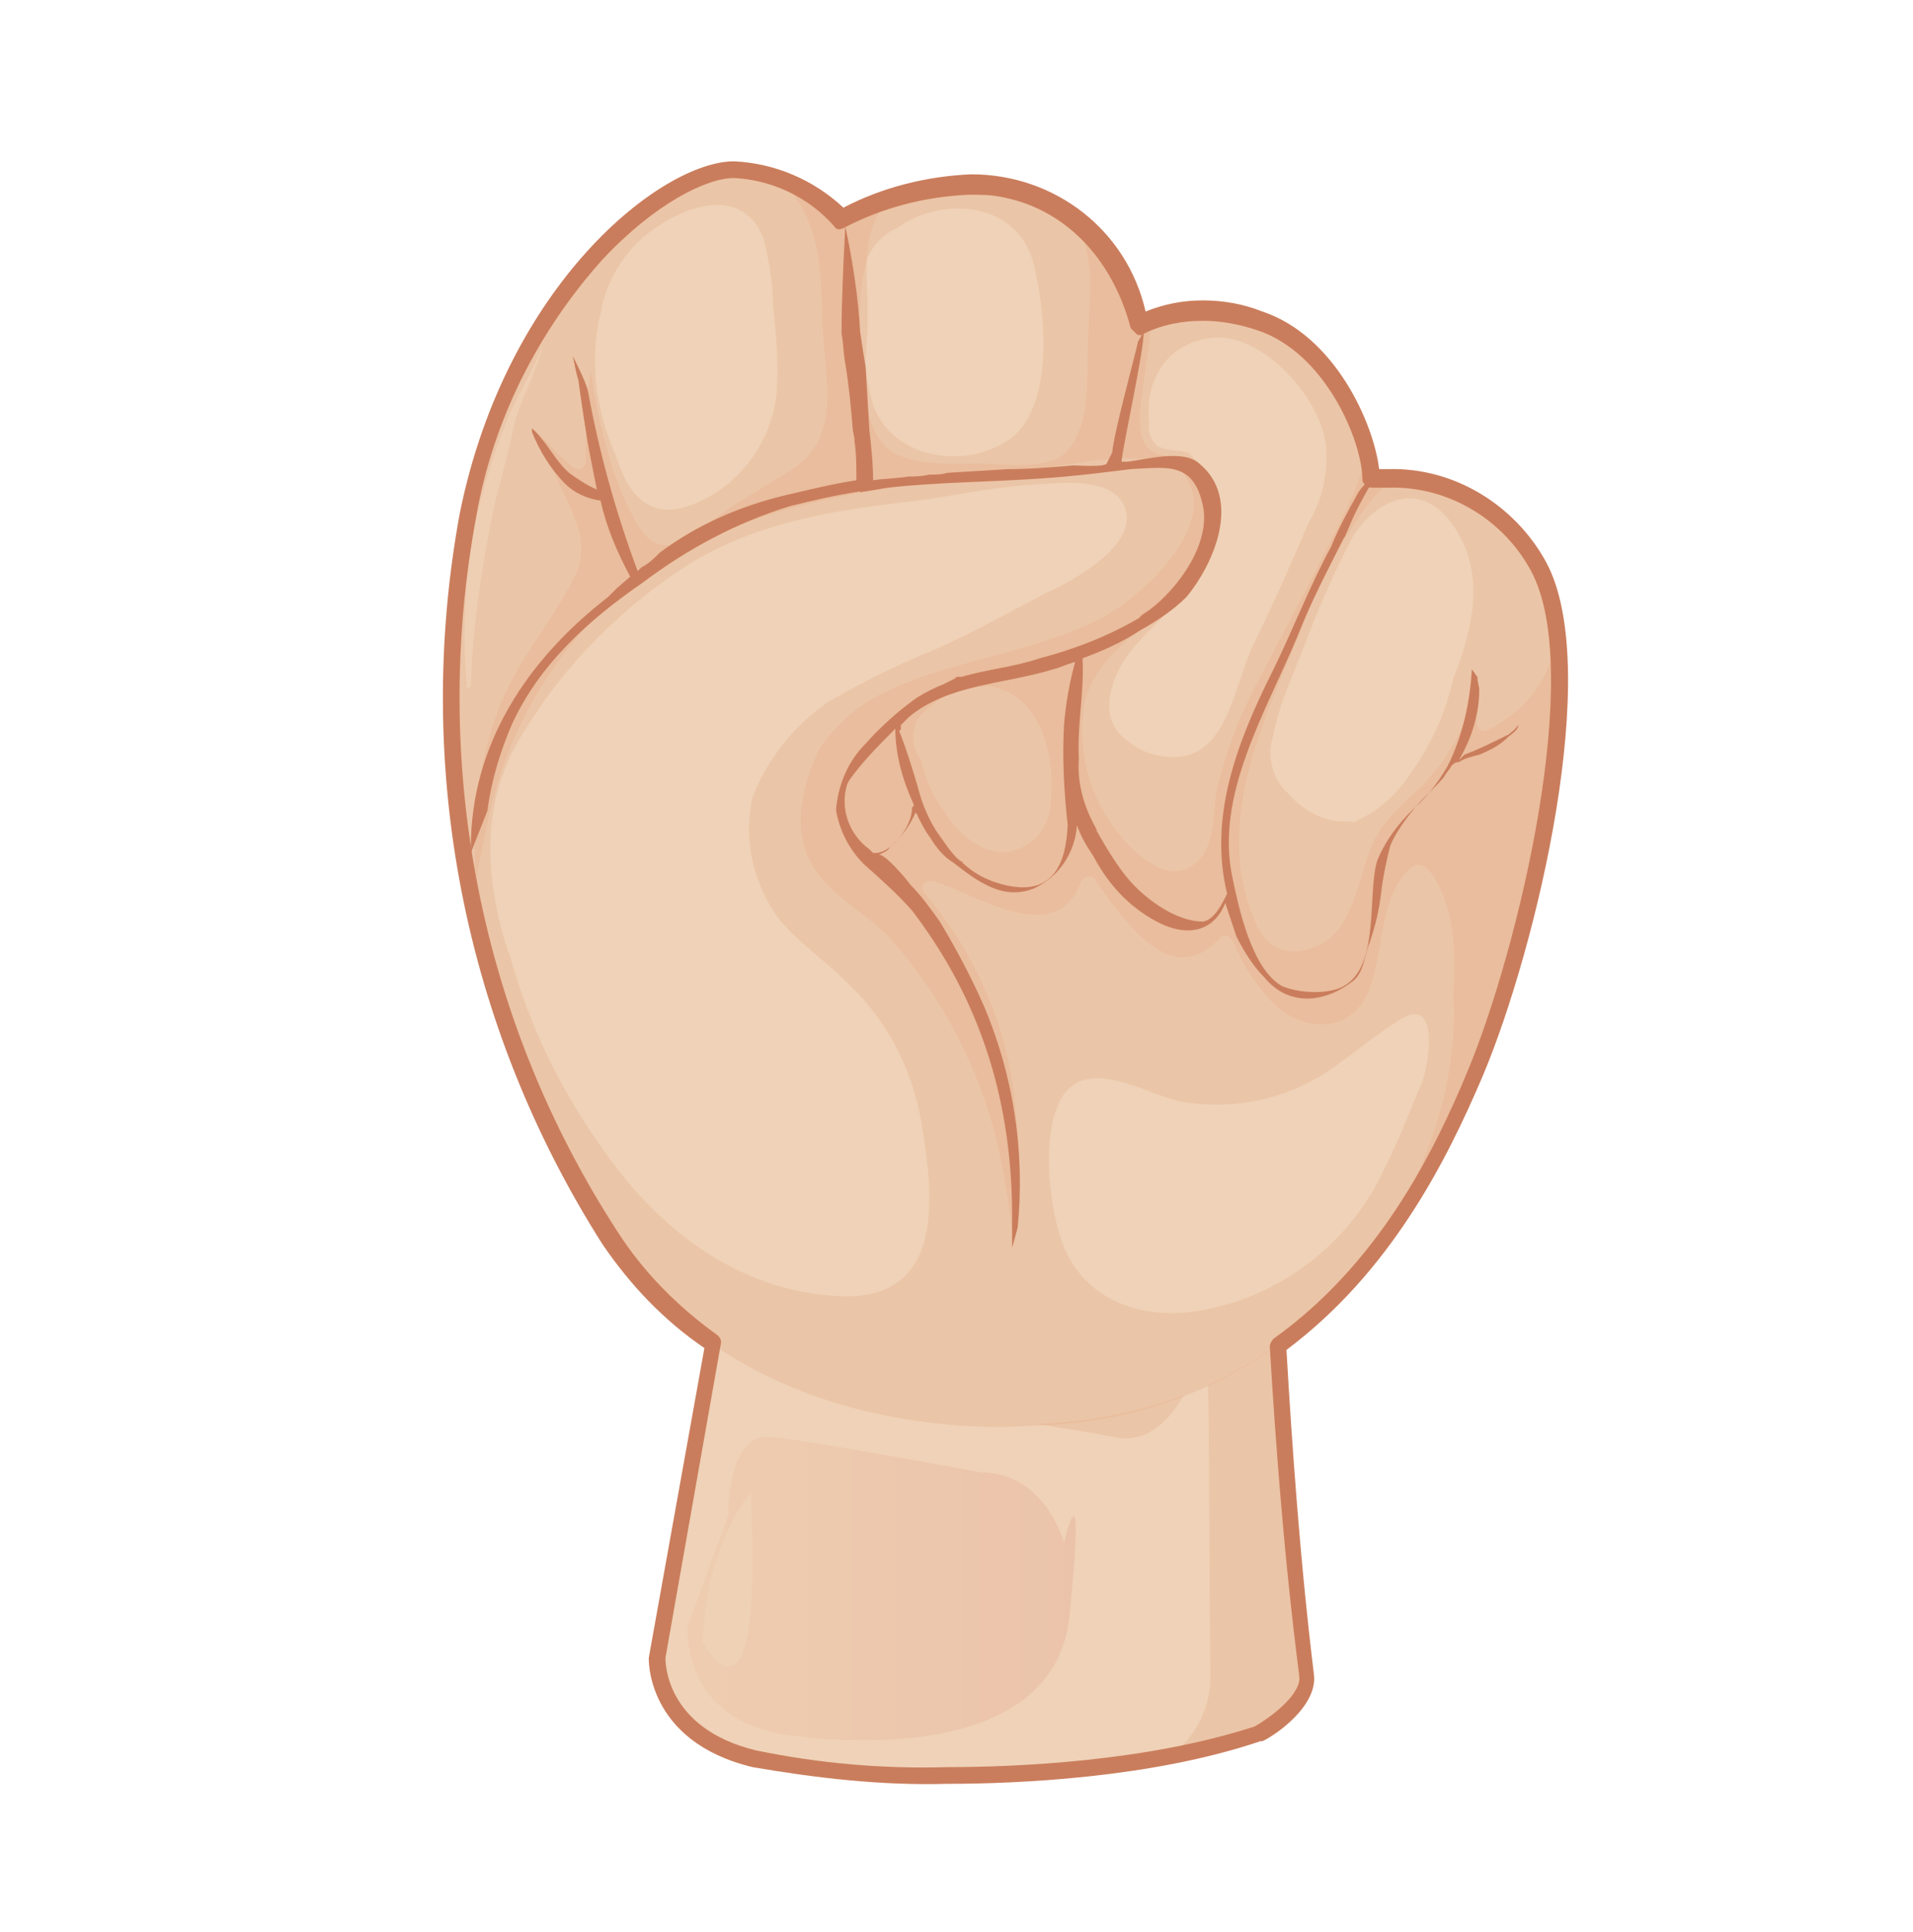 <?xml version="1.0" encoding="utf-8"?>
<!-- Generator: Adobe Illustrator 23.0.3, SVG Export Plug-In . SVG Version: 6.00 Build 0)  -->
<svg version="1.1" id="Capa_1" xmlns="http://www.w3.org/2000/svg" xmlns:xlink="http://www.w3.org/1999/xlink" x="0px" y="0px"
	 viewBox="0 0 103.2 104.2" style="enable-background:new 0 0 103.2 104.2;" xml:space="preserve">
<style type="text/css">
	.st0{fill:#E3C5AF;}
	.st1{fill:#EFD2B7;}
	.st2{opacity:0.4;fill:#E6B18E;enable-background:new    ;}
	.st3{opacity:0.4;fill:url(#SVGID_1_);enable-background:new    ;}
	.st4{fill:#CA7D5C;}
	.st5{opacity:0.8;}
	.st6{opacity:0.8;fill:#EFD2B7;enable-background:new    ;}
</style>
<title>rock</title>
<g>
	<g>
		<path class="st0" d="M38.7,68.8l-3.3,20.6c0,0-0.2,4.2,5.3,5.5s18.6,1.5,27.1-1.3c0,0,2.6-1.5,2.6-3.1c0,0-1.3-22.3-2-22.1
			C67.8,68.6,38.7,68.8,38.7,68.8z"/>
		<path class="st1" d="M38.7,68.8l-3.3,20.6c0,0-0.2,4.2,5.3,5.5s18.6,1.5,27.1-1.3c0,0,2.6-1.5,2.6-3.1c0,0-1.3-22.3-2-22.1
			C67.8,68.6,38.7,68.8,38.7,68.8z"/>
		<path class="st2" d="M68.5,68.4C68,68.5,53.6,68.7,45,68.7c0.8,2.6,2.6,4.8,5,6.2c3.2,1.8,6.7,1.9,10.1,2.6
			c6,1.3,4.9-16.4,5.2,13.2c-0.1,1.5-0.8,2.9-2,3.9c1.5-0.3,3-0.7,4.5-1.2c0,0,2.6-1.5,2.6-3.1C70.4,90.5,69.1,68.1,68.5,68.4z"/>
		<path class="st1" d="M55.5,76.8c0,0-15,1.4-22.5-10.1c-7.4-11.5-10.2-25.5-7.7-39c2.5-12.7,11-18.6,14.3-18.6
			c2.2,0.1,4.2,1,5.8,2.5c0,0,4.5-2.4,8.7-1.6c4.2,0.8,6.6,4,7.4,7.4c2-1,4.4-1,6.5-0.2c3.8,1.3,6,6.1,6,8.5c3.7-0.4,7.2,1.5,9,4.7
			c3.1,5.6-0.6,20.7-3.4,27.3C77.1,63.7,71.1,76.5,55.5,76.8z"/>
		<path class="st2" d="M82.9,30.5c-1.8-3.2-5.3-5.1-9-4.7c0-2.4-2.2-7.2-6-8.5c-2.1-0.8-4.4-0.7-6.5,0.2c-0.9-3.4-3.3-6.7-7.4-7.4
			s-8.7,1.6-8.7,1.6c-1.6-1.5-3.6-2.4-5.8-2.5c-3.3,0-11.8,5.9-14.3,18.6c-2.5,13.5,0.2,27.4,7.7,39c7.5,11.5,22.5,10.1,22.5,10.1
			c15.6-0.3,21.6-13.1,24.1-19C82.3,51.2,86,36.1,82.9,30.5z M46.8,13.9c0.3-0.7,0.9-1.3,1.6-1.6c2.3-1.7,6.3-1.5,7.3,1.7
			c0.7,2.6,1.3,8.1-1.4,9.8c-2.7,1.7-6.9,0.7-7.4-2.8C46.4,18.8,46.1,16.1,46.8,13.9z M32.4,16.9c0.3-1.9,1.5-3.7,3.1-4.7l0,0
			c1.9-1.3,4.7-2,5.7,0.7c0.3,1.2,0.5,2.4,0.5,3.6c0.2,1.6,0.3,3.2,0.2,4.7c-0.3,2.7-2,5-4.5,6c-2.3,0.9-3.5-0.4-4.2-2.7l-0.1-0.2
			C32.1,21.9,31.8,19.3,32.4,16.9z M50.5,35c-2,0.8-4,1.8-5.9,2.9c-1.8,1.3-3.2,3-4,5.1c-0.5,2.2,0,4.5,1.3,6.4
			c1.1,1.4,2.5,2.3,3.7,3.5c2.2,2,3.6,4.7,4.1,7.6c0.7,4.1,1.3,9.7-4.5,9.4c-5.5-0.3-9.8-3.7-12.8-8.1c-2.2-3.1-3.9-6.6-4.9-10.3
			c0-0.1-0.1-0.1-0.1-0.2c-1.3-4.1-1.5-8.2,0.9-11.9c2.2-3.6,5.3-6.7,8.9-9c3.8-2.3,7.9-2.9,12.3-3.4c2.2-0.3,4.4-0.8,6.7-0.9
			c1.4-0.1,3.9-0.3,4.5,1.3c0.7,2.1-3,4-4.3,4.6C54.5,33,52.5,34.1,50.5,35z M62.8,40.8c-0.7-0.1-1.3-0.3-1.9-0.8
			c-0.9-0.6-1.4-1.6-0.8-3.3c0.7-1.9,2.2-2.8,3.4-4.3c1.2-1.5,2.6-4.2,1.9-6.1c-0.3-0.7-0.7-1.3-1.3-1.9c-0.2,0-0.4-0.1-0.6-0.1
			c-0.3,0-0.7-0.1-1-0.2c-0.4-0.3-0.6-0.8-0.5-1.3c-0.3-2.4,1.1-4.5,3.7-4.6c2.6,0,5.4,3.2,5.8,5.6c0.2,1.5-0.1,3-0.9,4.4
			c-1,2.3-2,4.6-3.1,6.8C66.4,37.7,66,41.2,62.8,40.8z M78.4,36.6c-0.4,1.8-1.2,3.6-2.3,5.1c-0.7,1.1-1.7,2-2.8,2.5
			c-0.1,0.1-0.3,0.2-0.4,0.1h-0.1c-0.4,0-0.8,0-1.1-0.1c-0.8-0.2-1.6-0.7-2.2-1.4c-0.8-0.7-1.1-1.8-0.9-2.8c0.2-0.9,0.4-1.7,0.7-2.5
			c0.2-0.5,0.4-1,0.6-1.5c0.2-0.6,0.5-1.2,0.7-1.8c0.7-1.8,1.5-3.6,2.4-5.3c1.3-2,3.6-3,5.3-0.7C80.2,30.8,79.5,33.8,78.4,36.6z"/>
		
			<linearGradient id="SVGID_1_" gradientUnits="userSpaceOnUse" x1="39.512" y1="-10.195" x2="60.419" y2="-10.195" gradientTransform="matrix(1 0 0 -1 -2.36 75.481)">
			<stop  offset="0" style="stop-color:#EFC4A4"/>
			<stop  offset="1" style="stop-color:#E6AD99"/>
		</linearGradient>
		<path class="st3" d="M52.9,79.4c3.5,0,4.5,3.8,4.5,3.8s1.2-5.1,0.3,3.9s-15.6,6.4-15.6,6.4c-5.4-1-5-5.8-5-5.8l2.2-6
			c0,0-0.1-4.5,2.3-4.2C43.8,77.7,52.9,79.4,52.9,79.4z"/>
		<path class="st2" d="M84,34.4c0,0.2-0.1,0.4-0.1,0.5c-0.5,2-1.8,3.6-3.7,4.5c-0.2,0.1-0.5-0.1-0.5-0.3c0,0,0,0,0,0
			c-0.1-0.5-0.1-1.1-0.2-1.6c-0.1,0.4-0.3,0.8-0.4,1.2c-0.5,1.3-1.3,2.5-2.2,3.5c-1,1-2.2,1.9-2.8,3.2c-0.8,1.7-1,4.7-3,5.6
			c-1.3,0.6-2.6,0.4-3.3-1.1c-2.5-5.4,0.4-11.1,2.5-16.2c0.8-2.2,1.9-4.2,3.2-6.1c0.5-0.7,1.1-1.4,1.9-1.9c-0.4,0-0.9,0-1.3,0
			c0-0.8-0.2-1.6-0.4-2.3c0,1.3-0.3,2.5-0.9,3.7c-1.5,3.2-3.2,6.3-4.8,9.4c-1.1,2-1.9,4.1-2.4,6.3c-0.1,1-0.1,2.4-0.7,3.3
			c-1.4,2-3.5,0.2-4.6-1.2c-1.6-2-2.2-4.5-1.8-7c0.6-2.5,3-3.8,4.8-5.5c1-0.9,1.7-1.9,2.3-3.1c0-0.1,0.1-0.2,0.1-0.3
			c0.1-0.4,0.1-0.8,0.1-1.2c-0.1-1.5-1.1-2.8-2.6-3.2c-0.4,0-0.8-0.1-1.1-0.3c-0.7-0.5-0.6-1.4-0.6-2.2c0.2-1.7,0.5-3.3,0.6-5
			c-0.1,0.1-0.2,0.1-0.4,0.2c-0.6-2.7-2.3-5.1-4.7-6.5c0.3,0.3,0.5,0.6,0.8,0.9c1.5,2.1,0.9,4.5,0.9,6.9c-0.1,1.9,0.2,4.3-1.2,5.8
			c-1,1-3.5,0.6-4.7,0.6c-1.4,0-4,0.2-5.1-1c-1.4-1.5-1-4.4-0.9-6.3c0-0.5,0-1.1,0-1.6c-0.1-1.9-0.2-4.1,1.3-5.5
			c-0.8,0.3-1.6,0.6-2.4,1c-1.3-1.3-3-2.1-4.8-2.4c1.2,0.4,2.1,1.3,2.6,2.5c1.1,2.3,0.7,5,1,7.4c0.2,2.2,0.5,4.6-1.6,6.1
			c-1.5,1-3.1,1.8-4.5,2.9c-0.7,0.6-1.4,1.1-2.3,1.3c-1.3,0.1-1.8-1.3-2.3-2.2c-0.9-2-1.4-4.1-1.8-6.3l-0.1-0.9
			c-0.3,1.6-0.3,3.2-0.3,4.9c0,0.2-0.2,0.4-0.4,0.4c-0.1,0-0.2,0-0.3-0.1c-0.6-0.5-1.1-1-1.6-1.6c0.1,0.5,0.3,1,0.4,1.4
			c0.7,1.9,2.4,4,1.3,6.1c-1.3,2.6-3.2,4.6-4.2,7.4c-1,2.8-1.4,5.9-1.1,8.9c0.2-1.3,0.5-2.5,0.7-3.5c0.9-4.1,3-7.9,6-10.9
			c6.3-6.1,14.7-6.6,22.9-7.6c2.2-0.3,4.6-0.9,6.8-0.6c1-0.1,1.9,0.6,2.2,1.6c0.8,2.6-3,6-5,7c-3.8,1.9-8.2,2.2-11.9,4.1
			c-1.3,0.7-2.4,1.7-3.2,2.9c-1,2.1-1.5,4.5-0.3,6.4c1.1,1.7,3,2.5,4.3,4c2.7,3.1,4.6,6.8,5.6,10.8c0.4,1.8,0.7,3.7,0.9,5.6
			c0.3-2.4,0.4-4.8,0.1-7.2c-0.3-4.3-2.1-8.5-4.9-11.8c-0.2-0.2-0.2-0.5,0-0.6c0.1-0.1,0.3-0.1,0.4-0.1c2.4,0.7,6.6,3.7,8,0.1
			c0.1-0.2,0.3-0.4,0.6-0.3c0.1,0,0.2,0.1,0.2,0.2c1.5,2,4,6,6.7,3.1c0.2-0.2,0.4-0.2,0.6,0c0,0,0,0.1,0.1,0.1
			c0.5,1.3,1.3,2.5,2.3,3.5c1.5,1.4,4,1.6,5-0.7c0.9-2,0.5-5.1,2.3-6.7c1.1-0.9,2,2.1,2.1,2.6c0.3,1.4,0.3,2.8,0.2,4.2
			c0.3,5-1.5,9.4-3.9,13.6c2.1-2.9,3.9-6,5.3-9.4C81.8,52.4,84.7,41.3,84,34.4z M56.7,43.1c0,1.3-0.8,2.5-2.1,2.8
			c-1.5,0.4-3.1-1.1-3.7-2.2c-0.6-0.8-1-1.7-1.2-2.7c-0.5-0.6-0.6-1.5-0.2-2.2c0.9-1.2,2.4-1.8,3.9-1.8C56.3,37.5,56.9,41,56.7,43.1
			L56.7,43.1z"/>
		<path class="st4" d="M81.4,39.6c-0.8,0.4-1.6,0.8-2.4,1.1c-0.1,0.1-0.2,0.2-0.3,0.3l0,0c0.7-1.2,1.1-2.5,1.1-3.8
			c0-0.2-0.1-0.4-0.1-0.7c-0.1-0.1-0.2-0.3-0.3-0.4c-0.1,1.8-0.5,3.6-1.3,5.2c-0.4,0.7-0.9,1.4-1.5,2c-1,0.9-1.8,1.9-2.3,3.1
			c-0.6,1.9,0.3,6.4-2.4,7c-0.9,0.2-1.9,0.1-2.7-0.2c-1.7-0.9-2.4-4.4-2.7-5.8c-1-4.5,1.8-9,3.5-13.1c0.7-1.8,1.6-3.5,2.5-5.3
			c0.1-0.1,0.1-0.2,0.2-0.4c0.4-1,0.9-1.9,1.5-2.9c-0.4,0.2-0.8,0.6-1,1c-0.5,0.9-1,1.8-1.4,2.8l0,0c-1.2,2.2-2.1,4.6-3.2,6.8
			c-1.9,3.8-3.4,7.8-2.4,11.9c-0.3,0.6-0.7,1.4-1.3,1.5c-0.6,0-1.2-0.2-1.8-0.5c-1.1-0.6-2-1.4-2.7-2.4c-0.5-0.7-0.9-1.4-1.3-2.1
			l0.1,0.1c-0.7-1.2-1.1-2.5-1-3.9c-0.1-1.8,0.3-3.6,0.2-5.4c1.1-0.4,2.2-0.9,3.1-1.5c0.9-0.5,1.8-1.1,2.5-1.8
			c1.5-1.8,3-5.3,0.7-7.2c-0.9-0.8-2.9-0.2-3.9-0.1h-0.3c0.1-1,1.2-5.9,1.2-7l-0.3,0.5c-0.2,0.9-1.3,4.9-1.4,6
			c-0.1,0.2-0.2,0.4-0.3,0.6c-0.1,0.2-1.6,0.1-1.8,0.1c-1.2,0.1-2.3,0.2-3.5,0.2l-3.3,0.2c-0.3,0.1-0.7,0.1-1,0.1
			c-0.4,0.1-0.8,0.1-1.1,0.1c-0.6,0.1-1.2,0.1-1.9,0.2c0-0.9-0.1-1.8-0.2-2.7l-0.2-3.4c-0.1-0.6-0.2-1.2-0.3-1.9
			c-0.1-1.9-0.4-3.8-0.8-5.7c-0.1,2-0.2,3.9-0.2,5.8c0.1,0.5,0.1,1.1,0.2,1.6c0.2,1.2,0.3,2.3,0.4,3.5c0,0.2,0.1,0.4,0.1,0.7
			c0.1,0.7,0.1,1.4,0.1,2.1c-1.3,0.2-2.5,0.5-3.8,0.8c-2.5,0.6-4.8,1.6-6.8,3.1c-0.3,0.3-0.6,0.6-1,0.8l-0.1,0.1l0,0l-0.1,0.1
			c-1.2-3.2-2.1-6.5-2.7-9.8c-0.2-0.6-0.5-1.2-0.8-1.8c0.1,0.5,0.2,1,0.3,1.3c0.2,1.4,0.4,2.9,0.7,4.4c0.1,0.5,0.2,1,0.3,1.5
			c-0.5-0.2-1.1-0.6-1.5-0.9c-0.8-0.7-1.2-1.7-2-2.4v0.2c0.4,1,1,2,1.8,2.8c0.5,0.5,1.2,0.8,1.9,0.9c0.3,1.4,0.9,2.8,1.6,4.1
			l-0.7,0.6l-0.5,0.5c-4.4,3.4-7.4,8-7.4,13.5V46c0.3-0.8,0.6-1.5,0.9-2.3c0.2-1.6,0.7-3.2,1.3-4.6c1.5-3.3,4.2-5.7,7.1-7.7
			c2.4-1.8,5-3.2,7.9-4.1c1.2-0.3,2.5-0.6,3.8-0.8c0,0.1,0.1,0,0.3,0l1.2-0.2c2.7-0.3,5.5-0.3,8.3-0.5c1.6-0.1,3.2-0.3,4.8-0.5
			c2-0.1,3.4-0.4,3.9,2c0.4,2-1.3,4.4-2.9,5.6l-0.3,0.2c-0.1,0.1-0.2,0.1-0.2,0.2c-1.7,1-3.5,1.7-5.4,2.2c-1.5,0.5-2.9,0.6-4.2,1
			c0,0-0.1,0-0.1,0h-0.1c-0.1,0-0.1,0-0.2,0.1c-0.2,0.1-0.4,0.2-0.6,0.3c-0.5,0.2-0.9,0.4-1.4,0.7c-1,0.7-2,1.6-2.8,2.5
			c-1,1-1.5,2.3-1.6,3.6c0.2,1.1,0.7,2.1,1.5,2.9c0.9,0.8,1.8,1.6,2.6,2.5c1.6,2.1,2.9,4.4,3.8,6.9c1.1,3,1.6,6.3,1.6,9.5
			c0,0.6,0,1.2,0,1.8c0.1-0.4,0.2-0.7,0.3-1.1c0.4-4-0.2-8.1-1.8-11.9c-0.7-1.6-1.5-3.1-2.4-4.6c-0.5-0.7-1-1.4-1.6-2
			c-0.2-0.3-1.4-1.7-1.7-1.6c0.2-0.1,0.5-0.2,0.6-0.4c0.6-0.5,1.1-1.2,1.4-1.9c0,0.1,0.1,0.1,0.1,0.2c0.2,0.4,0.4,0.8,0.7,1.2
			c0.3,0.5,0.7,1,1.2,1.3c1.3,1,2.7,2.1,4.4,1.4c1.3-0.6,2.2-1.9,2.3-3.4c0.2,0.6,0.5,1.1,0.9,1.7c0.8,1.5,1.9,2.7,3.4,3.5
			c1.7,0.9,3.1,0.5,3.7-1c0.2,0.6,0.4,1.2,0.6,1.8c0.4,0.8,0.9,1.6,1.5,2.2c1.4,1.7,3.4,1.3,4.8,0.2c0.6-0.5,0.6-1.4,0.9-2.1
			c0.3-0.9,0.5-1.7,0.6-2.6c0.1-0.9,0.3-1.8,0.5-2.6c0.3-0.7,0.8-1.4,1.3-2c0.5-0.6,1.1-1.1,1.6-1.7c0.1-0.2,0.3-0.4,0.4-0.6
			c0.1-0.1,0.2-0.2,0.4-0.2c0.3-0.2,0.7-0.3,1.1-0.4c0.5-0.2,1.1-0.5,1.5-0.9c0.2-0.2,0.6-0.4,0.6-0.7
			C81.7,39.4,81.5,39.5,81.4,39.6z M49.2,43.6c0,0.9-1,2.3-1.9,2.4h-0.2l-0.2-0.2c-1.1-0.8-1.6-2.2-1.2-3.5l0.1-0.2
			c0.7-1,1.6-1.9,2.5-2.8c0,1.4,0.4,2.8,1,4.1C49.3,43.5,49.2,43.5,49.2,43.6z M54.1,47.7c-0.8-0.2-1.6-0.6-2.2-1.2H52
			c-0.4,0-1.2-1.3-1.5-1.7c-0.5-0.8-0.8-1.6-1-2.4c-0.3-1-0.6-2-1-3c0,0,0.1,0,0.1-0.1s0-0.1,0-0.2l0.4-0.4c2.1-1.8,5.2-1.8,7.8-2.6
			c0.4-0.1,0.8-0.3,1.2-0.4c-0.3,1.1-0.5,2.2-0.6,3.4c-0.1,1.8,0,3.6,0.2,5.4C57.5,46.6,56.8,48.4,54.1,47.7L54.1,47.7z"/>
		<path class="st1" d="M75.5,55c-1.4,0.9-2.6,1.9-3.9,2.8c-2.3,1.5-5.1,2.1-7.9,1.6C62,59.1,58.9,57,57.4,59
			c-1.3,1.9-0.8,5.9-0.2,7.7c0.9,2.9,3.5,4.3,6.6,4.1c4.4-0.4,8.4-3.1,10.5-7c1.2-2.3,1.7-3.8,2.4-5.4C77.1,57.4,77.7,53.6,75.5,55z
			"/>
		<g class="st5">
			<path class="st1" d="M34.1,20.5c-0.2-1.2-0.5-2.3-0.9-3.4c0-0.1-0.1,0.1-0.1,0.1c0,1.3,0.1,2.5,0.3,3.8c0.4,1.7,1,3.3,1.8,4.8
				c0,0.1,0.2,0,0.2-0.1C34.7,24,34.5,22.2,34.1,20.5z"/>
			<path class="st1" d="M48.5,17.3c0.1-1.2,0-2.4-0.1-3.5c0-0.1-0.2,0-0.2,0.1c-0.3,1.2-0.5,2.5-0.6,3.8c0,1.7,0.2,3.4,0.6,5.1
				c0,0.1,0.2,0,0.2-0.1C48.4,20.8,48.6,19.1,48.5,17.3z"/>
			<path class="st1" d="M29.3,18.5c-0.5,1.5-1.4,2.8-2,4.3c-0.6,1.5-1.1,3.1-1.5,4.7c-0.7,3.2-0.9,6.4-0.6,9.6
				c0,0.1,0.2-0.1,0.2-0.1c0.1-3.3,0.6-6.6,1.3-9.9c0.4-1.5,0.8-3,1.1-4.5C28.3,21.1,29,19.9,29.3,18.5
				C29.4,18.4,29.3,18.5,29.3,18.5z"/>
			<path class="st1" d="M29.3,39.2c0-0.1-0.1,0-0.1,0c-0.8,1.7-1.3,3.4-1.5,5.3c-0.2,2.5,0.1,5,0.7,7.4c1.3,4.6,3.6,8.9,6.9,12.4
				c0,0,0.1-0.1,0.1-0.1C30.6,57.2,26.8,47.8,29.3,39.2z"/>
			<path class="st1" d="M65.5,18.9c-1.5,0.9-2.9,2.3-2.7,4.2c0,0.1,0.2-0.1,0.2-0.1C63.6,21.5,64.4,20.2,65.5,18.9
				C65.5,19,65.6,18.9,65.5,18.9z"/>
			<path class="st1" d="M74.1,29c-2.5,3.3-4.2,7.2-5,11.3c0,0.1,0.2,0,0.2-0.1c0.8-2,1.7-3.9,2.5-5.8c0.7-1.8,1.5-3.6,2.4-5.4
				C74.2,28.9,74.1,29,74.1,29z"/>
		</g>
		<path class="st6" d="M40.5,80.5c0,0-2.4,2.6-2.6,8.1C38,88.6,41.2,94.6,40.5,80.5z"/>
		<path class="st4" d="M51.1,96.2L51.1,96.2c-3.5,0.1-7-0.3-10.5-0.9c-5.8-1.4-5.6-5.9-5.6-5.9l3-16.7c-2.2-1.5-4-3.4-5.5-5.6
			C25,55.3,22.3,41.3,24.8,27.7c2.5-12.4,10.9-19,14.8-19c2.2,0.1,4.3,1,5.9,2.5c2.1-1.1,4.5-1.7,6.9-1.8c4.5,0,8.4,3,9.4,7.4
			c1-0.4,2-0.6,3.1-0.6c1.1,0,2.2,0.2,3.2,0.6c3.9,1.3,6,6,6.3,8.5h0.5c3.5-0.1,6.8,1.9,8.5,5C86.5,36,82.9,51.1,80,58
			c-2,4.7-5,10.6-10.6,14.8c0.7,12.1,1.5,17.4,1.5,17.7c0,1.8-2.5,3.3-2.8,3.4H68C62.1,95.9,54.8,96.2,51.1,96.2z M39.6,9.6
			c-1.5,0-4.3,1.4-7.1,4.4c-3.5,3.9-5.9,8.7-6.8,13.8c-2.5,13.4,0.2,27.2,7.6,38.6c1.4,2.2,3.3,4.1,5.4,5.6c0.1,0.1,0.2,0.2,0.2,0.4
			l-3,17c0,0.1-0.1,3.8,4.9,5c3.4,0.7,6.8,1,10.3,0.9c3.7,0,10.8-0.3,16.6-2.2c0.7-0.4,2.4-1.6,2.4-2.6c0-0.3-0.9-6.1-1.6-17.9
			c0-0.1,0.1-0.3,0.2-0.4c5.6-4,8.6-9.9,10.5-14.5c2.7-6.5,6.3-21.5,3.4-26.9c-1.5-2.8-4.5-4.6-7.7-4.5c-0.3,0-0.5,0-0.8,0
			c-0.1,0-0.3,0-0.4-0.1c-0.1-0.1-0.2-0.2-0.2-0.3c0-2.1-2-6.9-5.7-8.1c-0.9-0.3-1.9-0.5-2.9-0.5c-1.1,0-2.2,0.2-3.2,0.7
			c-0.1,0.1-0.3,0.1-0.4,0c-0.1-0.1-0.2-0.2-0.3-0.3c-1-3.8-3.6-6.5-7.1-7.1c-0.5-0.1-1.1-0.1-1.6-0.1c-2.4,0.1-4.7,0.7-6.8,1.8
			c-0.2,0.1-0.4,0.1-0.5-0.1C43.6,10.6,41.6,9.7,39.6,9.6z"/>
	</g>
</g>
</svg>
